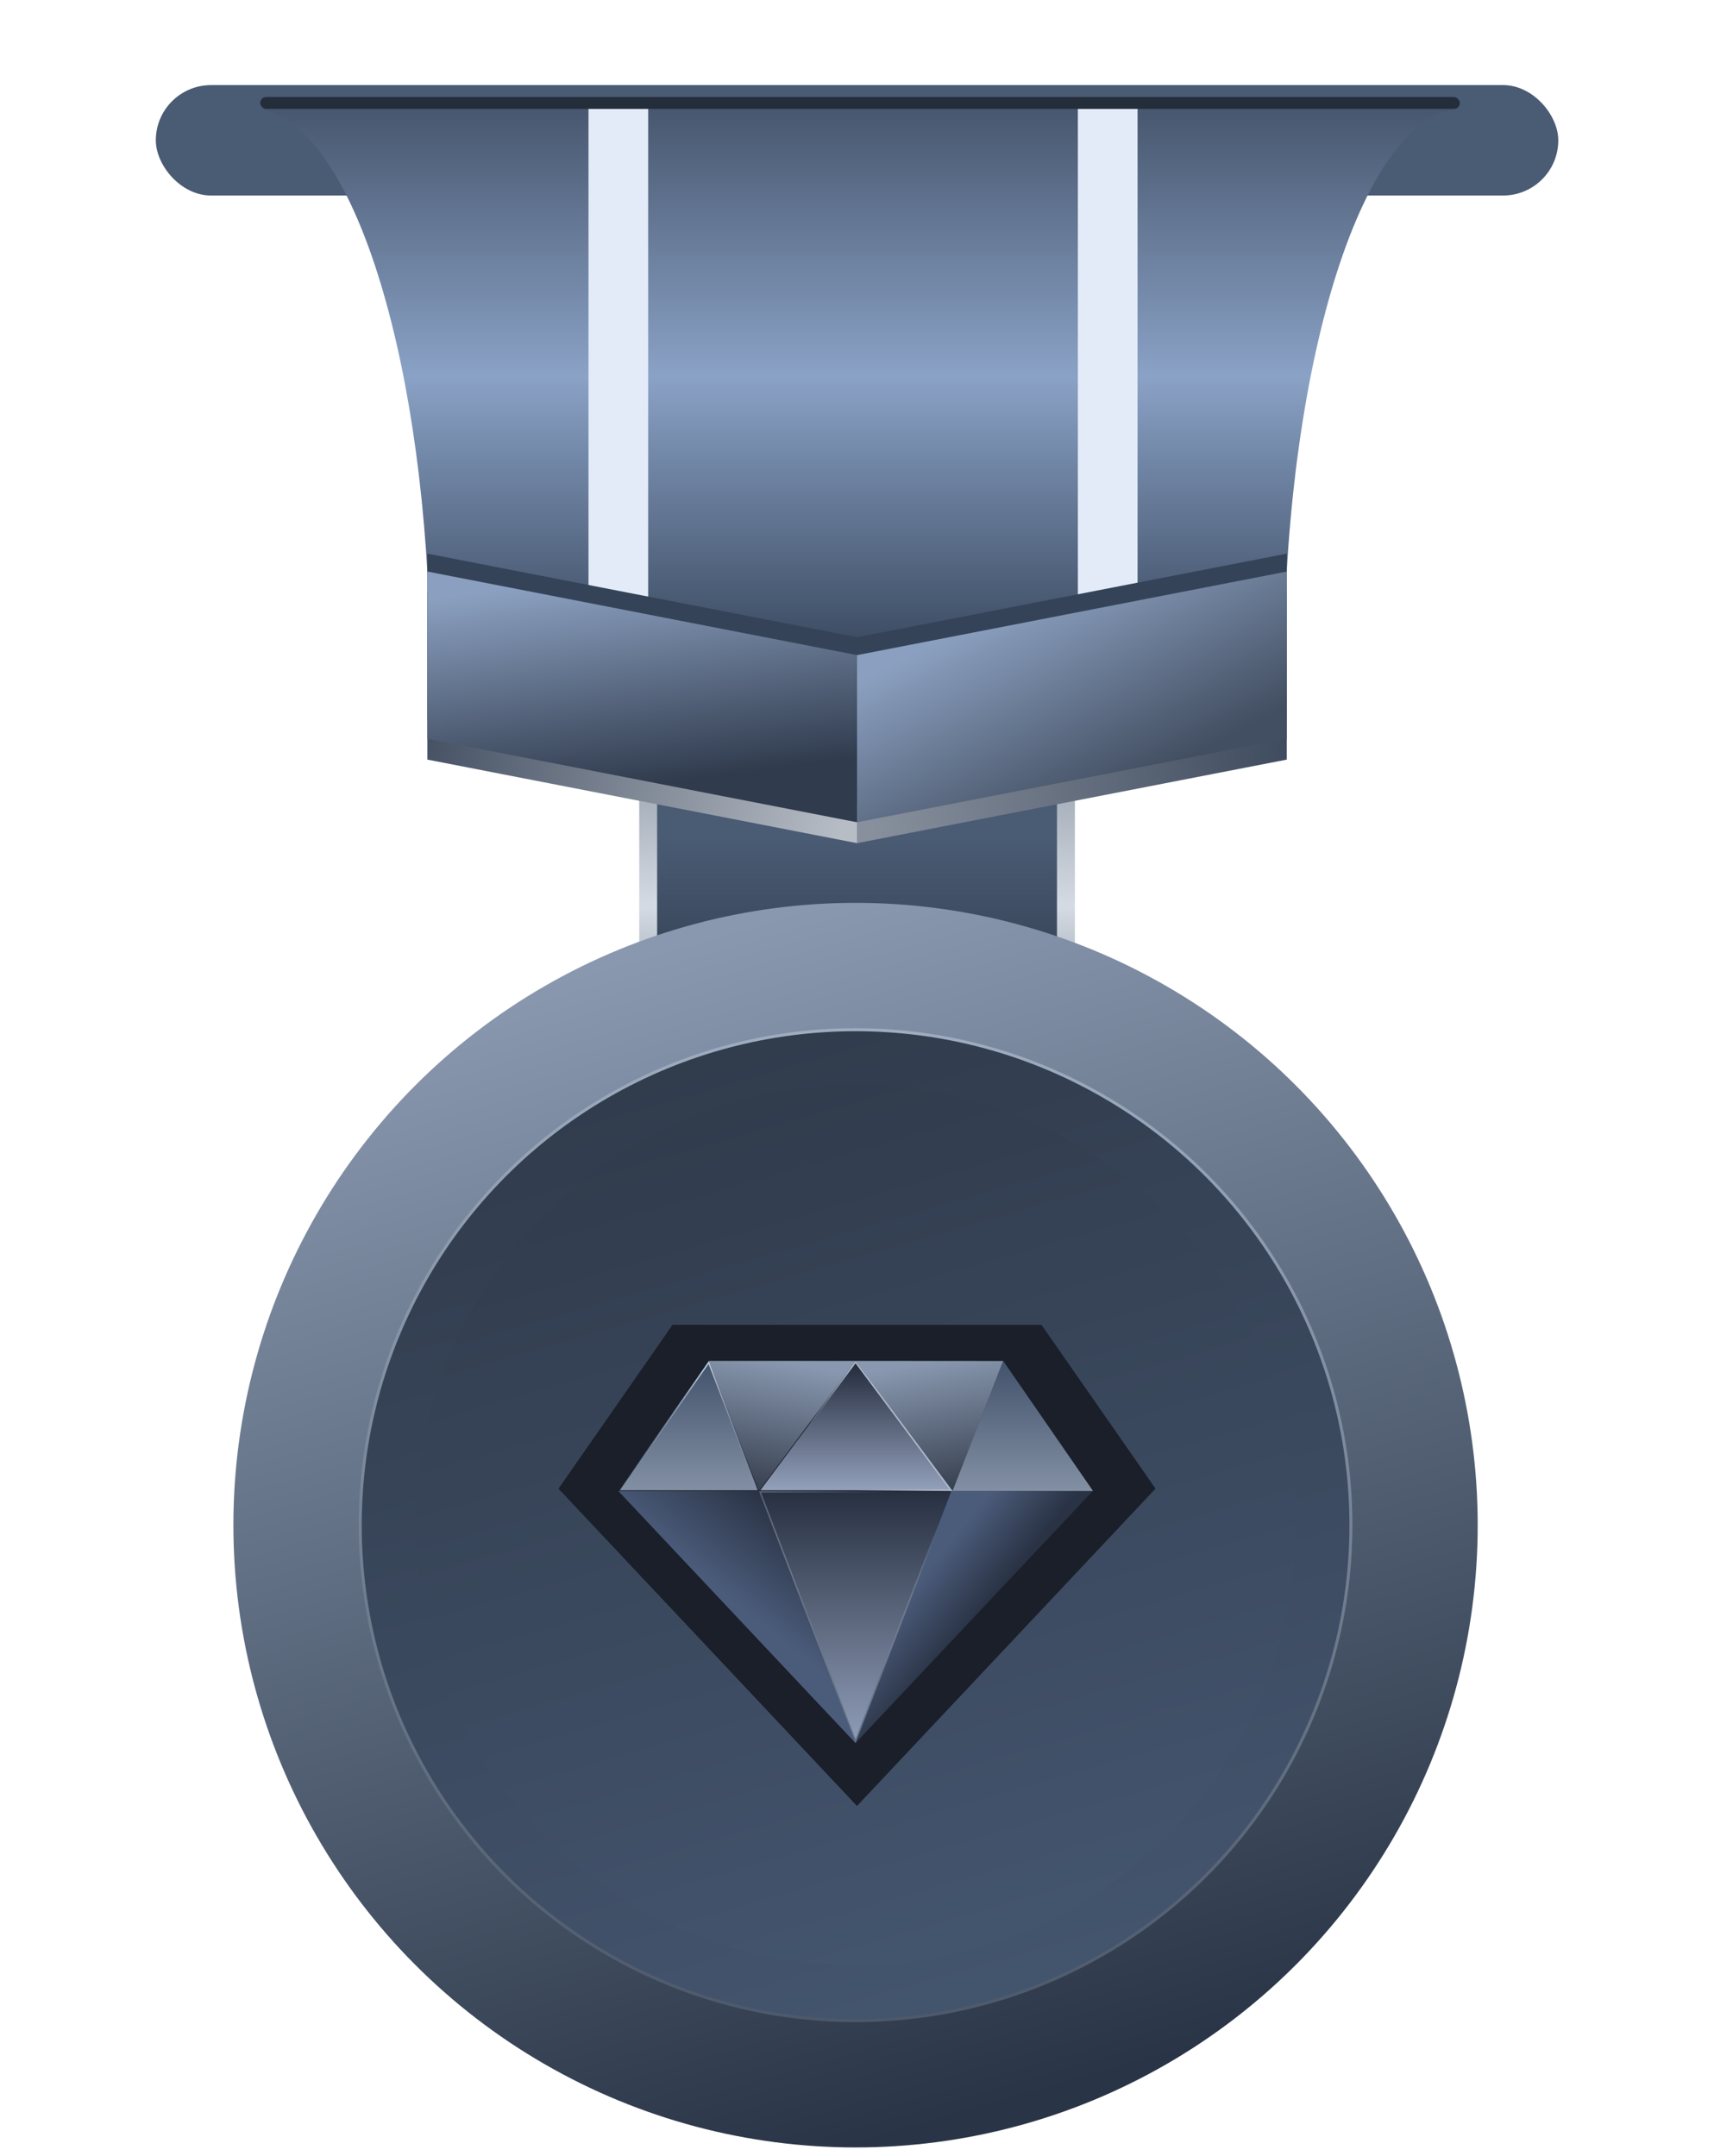 <svg width="66" height="83" viewBox="0 0 66 83" fill="none" xmlns="http://www.w3.org/2000/svg">
    <rect x="24.959" y="27.979" width="16.086" height="11.835" fill="url(#paint0_linear_75_10723)" stroke="url(#paint1_linear_75_10723)" stroke-width="0.689"/>
    <circle cx="32.944" cy="58.715" r="23.957" fill="url(#paint2_linear_75_10723)"/>
    <circle cx="32.945" cy="58.716" r="19.074" fill="url(#paint3_linear_75_10723)" stroke="url(#paint4_linear_75_10723)" stroke-width="0.115"/>
    <g filter="url(#filter0_ii_75_10723)">
        <circle cx="32.945" cy="58.716" r="16.948" fill="url(#paint5_linear_75_10723)"/>
    </g>
    <g filter="url(#filter1_di_75_10723)">
        <rect x="6" y="1.667" width="54.004" height="4.251" rx="2.126" fill="#4A5B74"/>
    </g>
    <rect x="10.021" y="3.735" width="46.191" height="0.46" rx="0.23" fill="#242D3A"/>
    <path fill-rule="evenodd" clip-rule="evenodd" d="M56.212 4.197C52.537 4.386 49.56 13.662 49.437 25.221H16.567C16.449 14.148 13.713 5.171 10.252 4.269V4.194H56.212V4.197Z" fill="url(#paint6_linear_75_10723)"/>
    <rect x="22.661" y="4.194" width="2.298" height="21.027" fill="#E3EBF8"/>
    <rect x="41.505" y="4.194" width="2.298" height="21.027" fill="#E3EBF8"/>
    <path d="M16.456 22.809L33.002 26.026V32.46L16.456 29.243V22.809Z" fill="url(#paint7_linear_75_10723)"/>
    <g filter="url(#filter2_d_75_10723)">
        <path d="M16.456 21.544L33.002 24.762V31.196L16.456 27.979V21.544Z" fill="#354358"/>
    </g>
    <path d="M49.548 22.809L33.002 26.026V32.46L49.548 29.243V22.809Z" fill="url(#paint8_linear_75_10723)"/>
    <g filter="url(#filter3_d_75_10723)">
        <path d="M49.548 21.544L33.002 24.762V31.196L49.548 27.979V21.544Z" fill="#354358"/>
    </g>
    <path d="M16.456 22.004L33.002 25.221V31.656L16.456 28.438V22.004Z" fill="url(#paint9_linear_75_10723)"/>
    <path d="M49.548 22.004L33.002 25.221V31.656L49.548 28.438V22.004Z" fill="url(#paint10_linear_75_10723)"/>
    <g clip-path="url(#clip0_75_10723)">
        <path d="M33.002 69.523L21.512 57.313L25.9 51.011H40.104L44.492 57.313L33.002 69.523Z" fill="#1A1F29"/>
        <path d="M28.318 57.313L33.002 69.523L21.512 57.313H28.318Z" fill="#1A1F29"/>
        <path d="M21.512 57.313L25.9 51.011H40.104L44.492 57.313H21.512Z" fill="#1A1F29"/>
        <path d="M21.512 57.313L25.9 51.011L28.318 57.313H21.512Z" fill="#1A1F29"/>
        <path d="M25.9 51.011L33.002 69.523L40.104 51.011H25.9Z" fill="#1A1F29"/>
        <path d="M28.318 57.313H37.686L33.002 51.011L28.318 57.313Z" fill="#1A1F29"/>
        <path d="M28.318 57.313L25.901 51.011H33.002L28.318 57.313Z" fill="#1A1F29"/>
        <path d="M33.002 69.523L28.318 57.313H37.686L33.002 69.523Z" fill="#1A1F29"/>
    </g>
    <g clip-path="url(#clip1_75_10723)">
        <path d="M29.221 57.401L32.944 67.108L23.81 57.401H29.221Z" fill="url(#paint11_linear_75_10723)"/>
        <path d="M36.679 57.451L38.632 52.395L32.945 52.391L36.679 57.451Z" fill="url(#paint12_linear_75_10723)"/>
        <path d="M36.611 57.401L32.944 67.103L42.079 57.401H36.611Z" fill="url(#paint13_linear_75_10723)"/>
        <path d="M29.179 57.373H23.865L27.291 52.452L29.179 57.373Z" fill="url(#paint14_linear_75_10723)" stroke="url(#paint15_linear_75_10723)" stroke-width="0.057"/>
        <path d="M42.09 57.401L38.632 52.395L36.679 57.401H42.09Z" fill="url(#paint16_linear_75_10723)"/>
        <path d="M29.278 57.373L32.944 52.439L36.624 57.373H29.278Z" fill="url(#paint17_linear_75_10723)" stroke="url(#paint18_linear_75_10723)" stroke-width="0.057"/>
        <path d="M29.221 57.401L27.299 52.391H32.944L29.221 57.401Z" fill="url(#paint19_linear_75_10723)"/>
        <path d="M36.626 57.43L32.944 67.028L29.262 57.43H36.626Z" fill="url(#paint20_linear_75_10723)" stroke="url(#paint21_linear_75_10723)" stroke-width="0.057"/>
    </g>
    <defs>
        <filter id="filter0_ii_75_10723" x="15.997" y="41.308" width="33.896" height="34.816" filterUnits="userSpaceOnUse" color-interpolation-filters="sRGB">
            <feFlood flood-opacity="0" result="BackgroundImageFix"/>
            <feBlend mode="normal" in="SourceGraphic" in2="BackgroundImageFix" result="shape"/>
            <feColorMatrix in="SourceAlpha" type="matrix" values="0 0 0 0 0 0 0 0 0 0 0 0 0 0 0 0 0 0 127 0" result="hardAlpha"/>
            <feOffset dy="-0.46"/>
            <feGaussianBlur stdDeviation="0.575"/>
            <feComposite in2="hardAlpha" operator="arithmetic" k2="-1" k3="1"/>
            <feColorMatrix type="matrix" values="0 0 0 0 0 0 0 0 0 0 0 0 0 0 0 0 0 0 0.5 0"/>
            <feBlend mode="normal" in2="shape" result="effect1_innerShadow_75_10723"/>
            <feColorMatrix in="SourceAlpha" type="matrix" values="0 0 0 0 0 0 0 0 0 0 0 0 0 0 0 0 0 0 127 0" result="hardAlpha"/>
            <feOffset dy="0.46"/>
            <feGaussianBlur stdDeviation="2.873"/>
            <feComposite in2="hardAlpha" operator="arithmetic" k2="-1" k3="1"/>
            <feColorMatrix type="matrix" values="0 0 0 0 0 0 0 0 0 0 0 0 0 0 0 0 0 0 0.5 0"/>
            <feBlend mode="normal" in2="effect1_innerShadow_75_10723" result="effect2_innerShadow_75_10723"/>
        </filter>
        <filter id="filter1_di_75_10723" x="0.255" y="-2.93" width="65.495" height="15.742" filterUnits="userSpaceOnUse" color-interpolation-filters="sRGB">
            <feFlood flood-opacity="0" result="BackgroundImageFix"/>
            <feColorMatrix in="SourceAlpha" type="matrix" values="0 0 0 0 0 0 0 0 0 0 0 0 0 0 0 0 0 0 127 0" result="hardAlpha"/>
            <feOffset dy="1.149"/>
            <feGaussianBlur stdDeviation="2.873"/>
            <feComposite in2="hardAlpha" operator="out"/>
            <feColorMatrix type="matrix" values="0 0 0 0 0 0 0 0 0 0 0 0 0 0 0 0 0 0 0.3 0"/>
            <feBlend mode="normal" in2="BackgroundImageFix" result="effect1_dropShadow_75_10723"/>
            <feBlend mode="normal" in="SourceGraphic" in2="effect1_dropShadow_75_10723" result="shape"/>
            <feColorMatrix in="SourceAlpha" type="matrix" values="0 0 0 0 0 0 0 0 0 0 0 0 0 0 0 0 0 0 127 0" result="hardAlpha"/>
            <feOffset dy="0.46"/>
            <feComposite in2="hardAlpha" operator="arithmetic" k2="-1" k3="1"/>
            <feColorMatrix type="matrix" values="0 0 0 0 0.442 0 0 0 0 0.505 0 0 0 0 0.596 0 0 0 1 0"/>
            <feBlend mode="normal" in2="shape" result="effect2_innerShadow_75_10723"/>
        </filter>
        <filter id="filter2_d_75_10723" x="15.882" y="20.74" width="17.695" height="10.801" filterUnits="userSpaceOnUse" color-interpolation-filters="sRGB">
            <feFlood flood-opacity="0" result="BackgroundImageFix"/>
            <feColorMatrix in="SourceAlpha" type="matrix" values="0 0 0 0 0 0 0 0 0 0 0 0 0 0 0 0 0 0 127 0" result="hardAlpha"/>
            <feOffset dy="-0.23"/>
            <feGaussianBlur stdDeviation="0.287"/>
            <feComposite in2="hardAlpha" operator="out"/>
            <feColorMatrix type="matrix" values="0 0 0 0 0.352 0 0 0 0 0.417 0 0 0 0 0.512 0 0 0 1 0"/>
            <feBlend mode="normal" in2="BackgroundImageFix" result="effect1_dropShadow_75_10723"/>
            <feBlend mode="normal" in="SourceGraphic" in2="effect1_dropShadow_75_10723" result="shape"/>
        </filter>
        <filter id="filter3_d_75_10723" x="32.427" y="20.74" width="17.695" height="10.801" filterUnits="userSpaceOnUse" color-interpolation-filters="sRGB">
            <feFlood flood-opacity="0" result="BackgroundImageFix"/>
            <feColorMatrix in="SourceAlpha" type="matrix" values="0 0 0 0 0 0 0 0 0 0 0 0 0 0 0 0 0 0 127 0" result="hardAlpha"/>
            <feOffset dy="-0.23"/>
            <feGaussianBlur stdDeviation="0.287"/>
            <feComposite in2="hardAlpha" operator="out"/>
            <feColorMatrix type="matrix" values="0 0 0 0 0.352 0 0 0 0 0.417 0 0 0 0 0.512 0 0 0 1 0"/>
            <feBlend mode="normal" in2="BackgroundImageFix" result="effect1_dropShadow_75_10723"/>
            <feBlend mode="normal" in="SourceGraphic" in2="effect1_dropShadow_75_10723" result="shape"/>
        </filter>
        <linearGradient id="paint0_linear_75_10723" x1="33.002" y1="32.23" x2="33.002" y2="40.159" gradientUnits="userSpaceOnUse">
            <stop stop-color="#4A5B74"/>
            <stop offset="1" stop-color="#2B3646"/>
        </linearGradient>
        <linearGradient id="paint1_linear_75_10723" x1="33.002" y1="27.634" x2="33.002" y2="40.159" gradientUnits="userSpaceOnUse">
            <stop stop-color="#87909D"/>
            <stop offset="0.578" stop-color="#D4DBE4"/>
            <stop offset="1" stop-color="#87909D"/>
        </linearGradient>
        <linearGradient id="paint2_linear_75_10723" x1="20.133" y1="38.033" x2="32.944" y2="82.673" gradientUnits="userSpaceOnUse">
            <stop stop-color="#8998AF"/>
            <stop offset="1" stop-color="#293546"/>
        </linearGradient>
        <linearGradient id="paint3_linear_75_10723" x1="22.714" y1="42.2" x2="32.945" y2="77.847" gradientUnits="userSpaceOnUse">
            <stop stop-color="#313C4D"/>
            <stop offset="1" stop-color="#43546D"/>
        </linearGradient>
        <linearGradient id="paint4_linear_75_10723" x1="32.945" y1="39.584" x2="32.945" y2="77.847" gradientUnits="userSpaceOnUse">
            <stop stop-color="#9FADC1"/>
            <stop offset="1" stop-color="#4D596A"/>
        </linearGradient>
        <linearGradient id="paint5_linear_75_10723" x1="23.881" y1="44.084" x2="32.945" y2="75.664" gradientUnits="userSpaceOnUse">
            <stop stop-color="#313C4D"/>
            <stop offset="1" stop-color="#43546D"/>
        </linearGradient>
        <linearGradient id="paint6_linear_75_10723" x1="33.232" y1="4.194" x2="33.232" y2="25.221" gradientUnits="userSpaceOnUse">
            <stop stop-color="#48576F"/>
            <stop offset="0.49" stop-color="#8AA2C6"/>
            <stop offset="1" stop-color="#39485E"/>
        </linearGradient>
        <linearGradient id="paint7_linear_75_10723" x1="16.456" y1="25.796" x2="33.002" y2="29.53" gradientUnits="userSpaceOnUse">
            <stop stop-color="#424E61"/>
            <stop offset="1" stop-color="#B7BDC5"/>
        </linearGradient>
        <linearGradient id="paint8_linear_75_10723" x1="49.548" y1="25.796" x2="33.002" y2="29.53" gradientUnits="userSpaceOnUse">
            <stop stop-color="#3C495C"/>
            <stop offset="1" stop-color="#88909D"/>
        </linearGradient>
        <linearGradient id="paint9_linear_75_10723" x1="24.729" y1="22.004" x2="25.763" y2="30.105" gradientUnits="userSpaceOnUse">
            <stop stop-color="#8BA0C0"/>
            <stop offset="1" stop-color="#303B4D"/>
        </linearGradient>
        <linearGradient id="paint10_linear_75_10723" x1="41.275" y1="22.004" x2="45.124" y2="29.473" gradientUnits="userSpaceOnUse">
            <stop stop-color="#8BA0C0"/>
            <stop offset="1" stop-color="#424E61"/>
        </linearGradient>
        <linearGradient id="paint11_linear_75_10723" x1="29.21" y1="57.394" x2="26.74" y2="60.496" gradientUnits="userSpaceOnUse">
            <stop stop-color="#2A3345"/>
            <stop offset="1" stop-color="#4B5C7B"/>
        </linearGradient>
        <linearGradient id="paint12_linear_75_10723" x1="35.825" y1="52.391" x2="36.794" y2="57.566" gradientUnits="userSpaceOnUse">
            <stop stop-color="#8998B0"/>
            <stop offset="1" stop-color="#333C4B"/>
        </linearGradient>
        <linearGradient id="paint13_linear_75_10723" x1="37.483" y1="62.45" x2="35.415" y2="60.783" gradientUnits="userSpaceOnUse">
            <stop stop-color="#2A3345"/>
            <stop offset="1" stop-color="#4B5C7B"/>
        </linearGradient>
        <linearGradient id="paint14_linear_75_10723" x1="26.515" y1="52.391" x2="26.515" y2="57.401" gradientUnits="userSpaceOnUse">
            <stop stop-color="#42526B"/>
            <stop offset="1" stop-color="#8390A4"/>
        </linearGradient>
        <linearGradient id="paint15_linear_75_10723" x1="26.515" y1="52.391" x2="26.515" y2="57.401" gradientUnits="userSpaceOnUse">
            <stop stop-color="#C2D0E2"/>
            <stop offset="1" stop-color="#89A2C5" stop-opacity="0"/>
        </linearGradient>
        <linearGradient id="paint16_linear_75_10723" x1="39.384" y1="52.391" x2="39.384" y2="57.401" gradientUnits="userSpaceOnUse">
            <stop stop-color="#42526B"/>
            <stop offset="1" stop-color="#8390A4"/>
        </linearGradient>
        <linearGradient id="paint17_linear_75_10723" x1="32.944" y1="52.391" x2="32.944" y2="57.401" gradientUnits="userSpaceOnUse">
            <stop stop-color="#21293A"/>
            <stop offset="1" stop-color="#94A1BC"/>
        </linearGradient>
        <linearGradient id="paint18_linear_75_10723" x1="35.127" y1="55.785" x2="32.951" y2="57.401" gradientUnits="userSpaceOnUse">
            <stop stop-color="#AFBACB"/>
            <stop offset="1" stop-color="#C0CDE0" stop-opacity="0"/>
        </linearGradient>
        <linearGradient id="paint19_linear_75_10723" x1="30.122" y1="52.391" x2="29.153" y2="57.566" gradientUnits="userSpaceOnUse">
            <stop stop-color="#8998B0"/>
            <stop offset="1" stop-color="#333C4B"/>
        </linearGradient>
        <linearGradient id="paint20_linear_75_10723" x1="32.944" y1="57.401" x2="32.944" y2="67.108" gradientUnits="userSpaceOnUse">
            <stop stop-color="#273041"/>
            <stop offset="1" stop-color="#909DB8"/>
        </linearGradient>
        <linearGradient id="paint21_linear_75_10723" x1="31.221" y1="62.45" x2="34.783" y2="57.739" gradientUnits="userSpaceOnUse">
            <stop stop-color="#677589"/>
            <stop offset="1" stop-color="#B0BBCC" stop-opacity="0"/>
        </linearGradient>
        <clipPath id="clip0_75_10723">
            <rect width="22.98" height="22.98" fill="white" transform="translate(21.512 48.776)"/>
        </clipPath>
        <clipPath id="clip1_75_10723">
            <rect width="18.27" height="18.27" fill="white" transform="translate(23.81 50.615)"/>
        </clipPath>
    </defs>
</svg>
